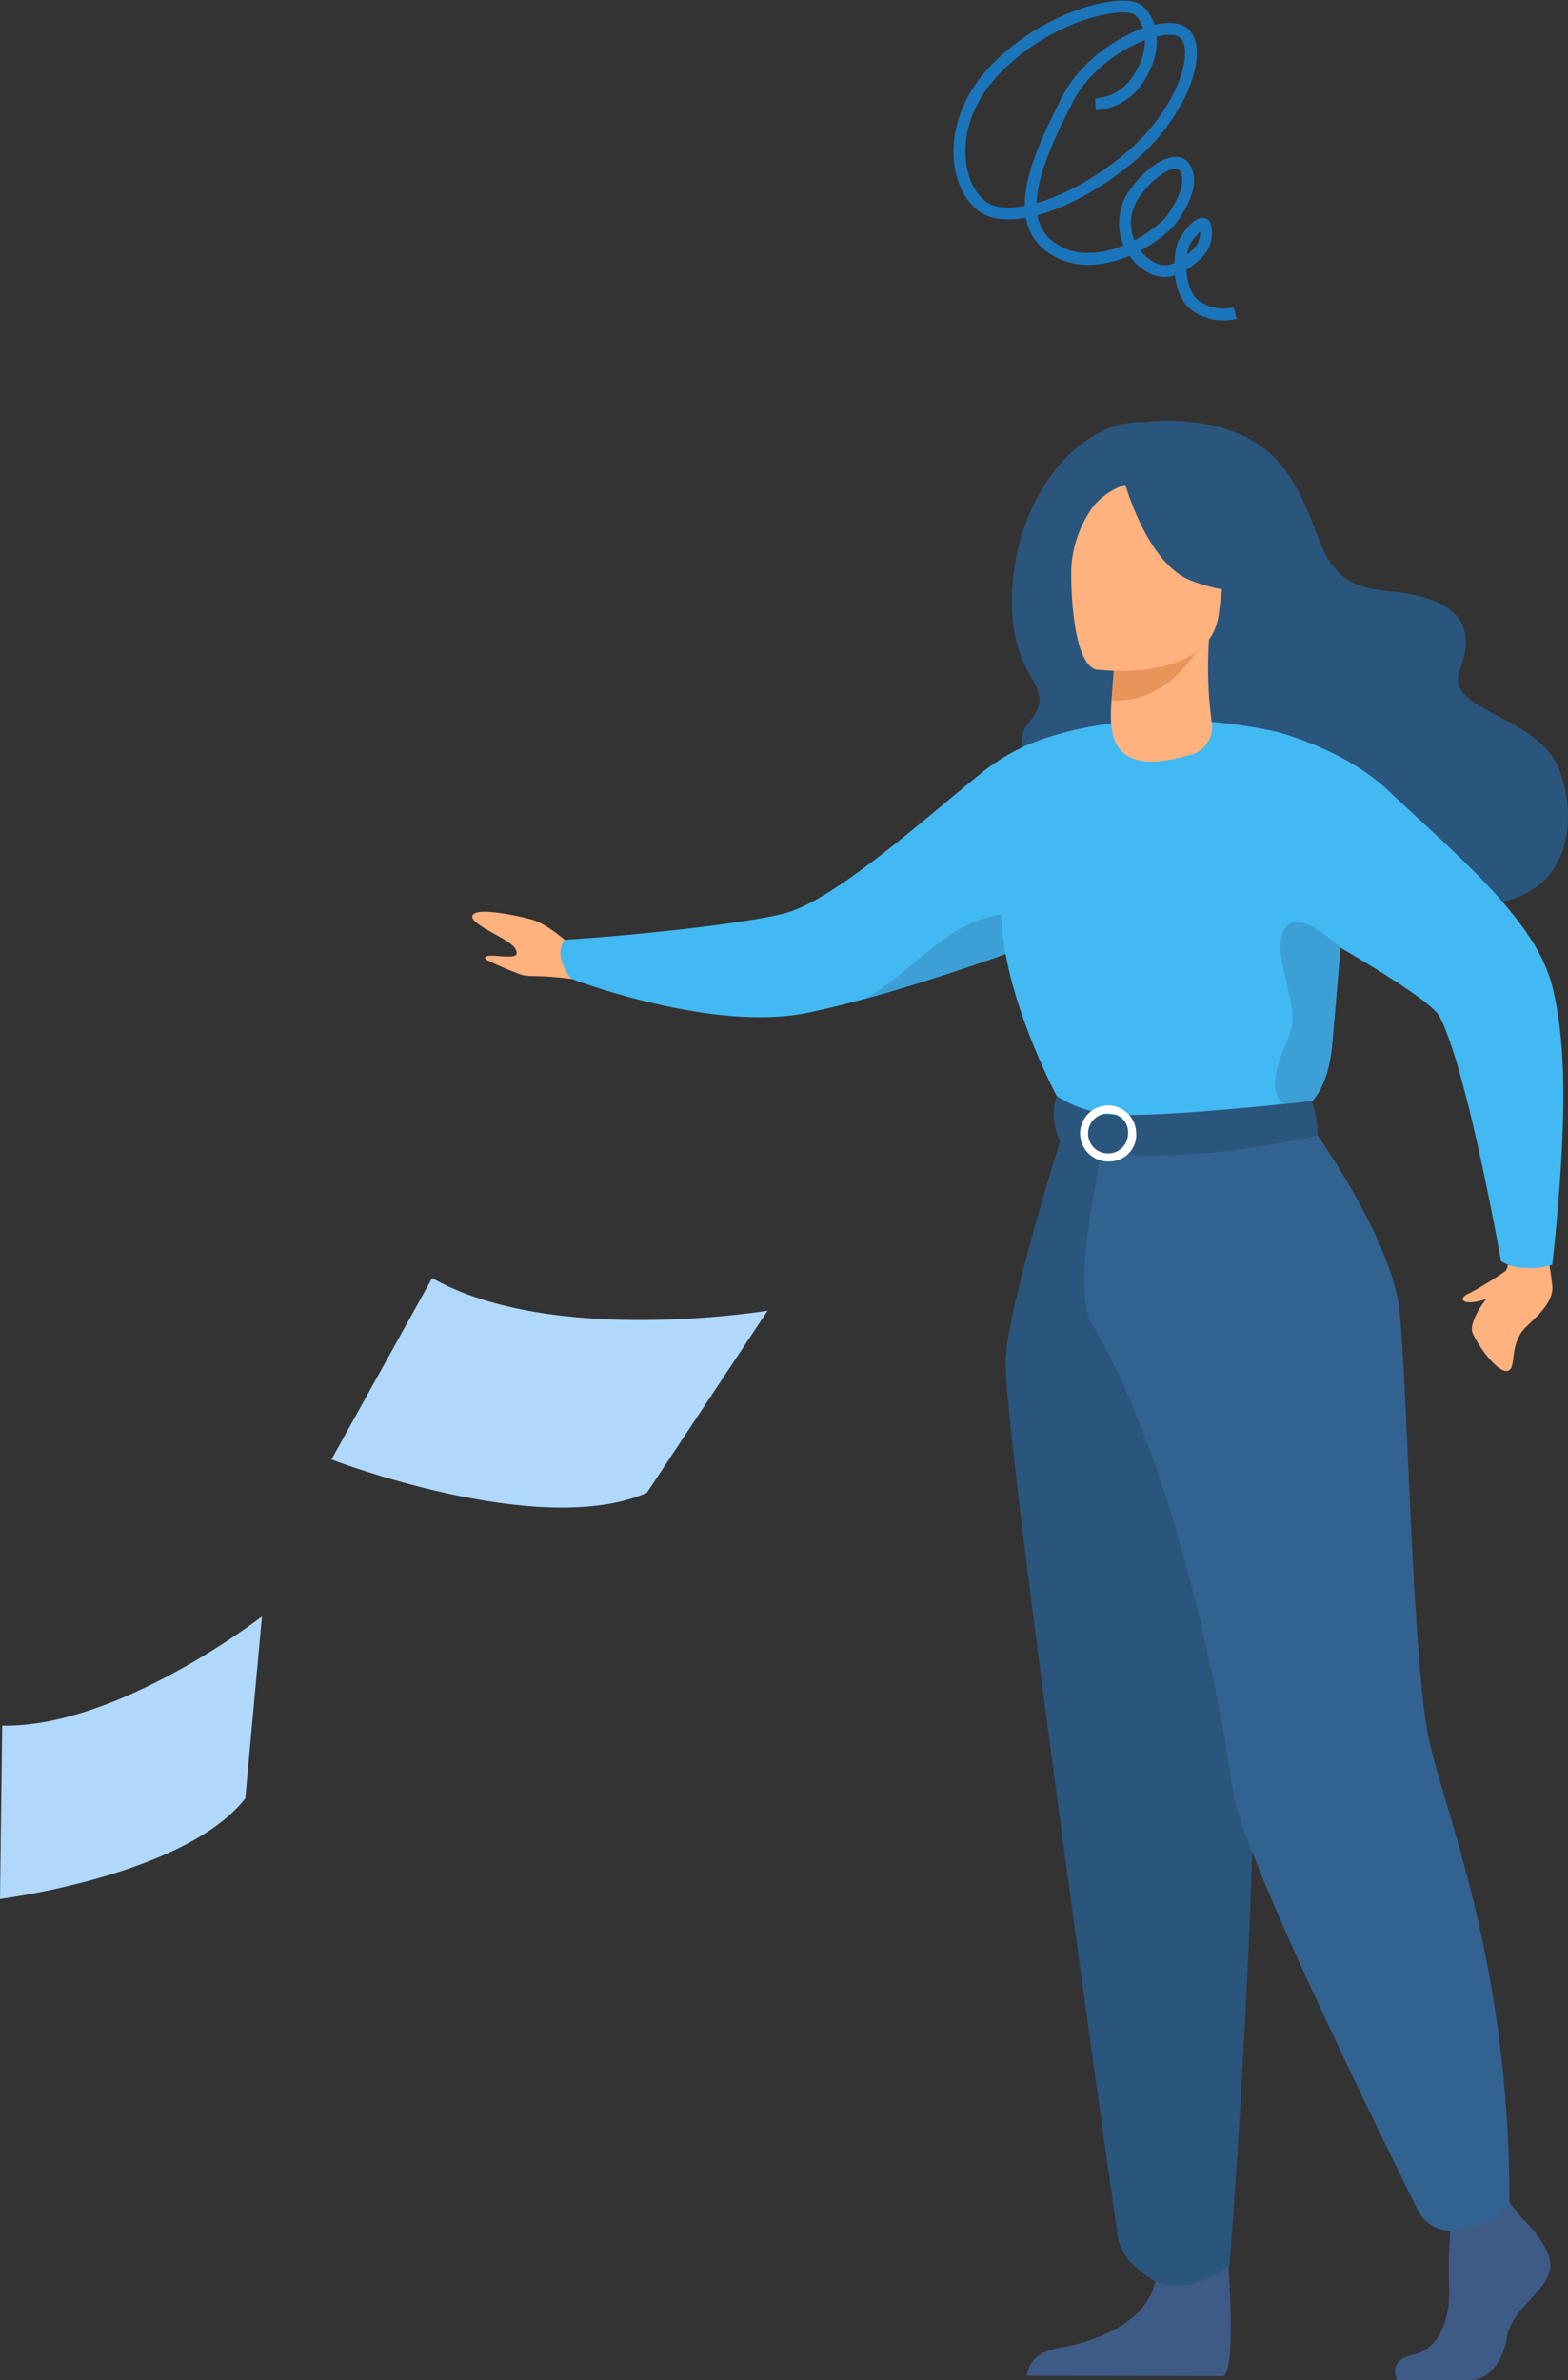 <svg xmlns="http://www.w3.org/2000/svg" xmlns:xlink="http://www.w3.org/1999/xlink" width="132.374" height="200.904" viewBox="0 0 132.374 200.904">
  <rect x="0" y="0" width="132.374" height="200.904" fill="#333333" stroke="none"/>
  <defs>
    <clipPath id="clip-path">
      <rect id="Rectangle_1882" data-name="Rectangle 1882" width="132.374" height="165.394" fill="none"/>
    </clipPath>
  </defs>
  <g id="Group_2590" data-name="Group 2590" transform="translate(-963 -582.997)">
    <path id="Path_18433" data-name="Path 18433" d="M-11463.752-10479.336a4.57,4.57,0,0,0,3.674-2.25c1.518-2.312,1.156-4.608,0-5.664s-7.717.307-12.224,5.082-3.094,10.5-.575,11.7,7.82-.795,12.169-4.516,5.988-8.913,4.461-10.329-7.662,1.212-9.865,5.562-5.034,10.069-1.258,12.586,9.022-1,10.124-2.572,1.74-3.192,1-4.294-3.1.416-4.461,2.618a4.3,4.3,0,0,0,1.518,5.767c1.629,1,3-.157,3.888-.944a2.432,2.432,0,0,0,.786-2.571c-.314-.418-1.259.628-1.73,1.47s-.677,4.191.944,5.35a4.1,4.1,0,0,0,3.35.629" transform="translate(12519.231 11071.137)" fill="none" stroke="#1b75bb" stroke-width="1"/>
    <g id="Group_2301" data-name="Group 2301" transform="translate(963 618.508)">
      <g id="Group_2300" data-name="Group 2300" clip-path="url(#clip-path)">
        <path id="Path_18182" data-name="Path 18182" d="M22.116,82.489S9.974,91.9.187,91.7L0,106.332s15.63-1.976,20.708-8.489Z" transform="translate(0 18.446)" fill="#afd8fb"/>
        <path id="Path_18183" data-name="Path 18183" d="M59.689,61.892s-18.128,3.021-28.321-2.746l-8.5,15.309s17.585,6.789,26.63,2.811Z" transform="translate(5.113 13.226)" fill="#afd8fb"/>
        <path id="Path_18184" data-name="Path 18184" d="M80.9.125s7.957-1.2,11.81,3.814,2.238,9.882,8.7,10.431,7.584,3.12,6.216,6.683,6.714,3.688,8.454,8.536.87,13.178-11.437,10.94-16.819-9.7-22.521-7.708S68.342,29.084,71.2,25.544,69.462,22.4,69.835,14.37,75.462-.062,80.9.125" transform="translate(15.611 0)" fill="#2a557d"/>
        <path id="Path_18185" data-name="Path 18185" d="M41.5,37.287s-2.211-2.319-3.968-2.773c-1.924-.5-4.638-.961-4.925-.335-.339.74,3.108,1.96,3.586,2.774s-.288.74-1.626.645-.86.335-.622.406a27.3,27.3,0,0,0,2.893,1.22,6.986,6.986,0,0,0,.881.078,25.619,25.619,0,0,1,3.781.328,3.5,3.5,0,0,0,0-2.343" transform="translate(7.286 7.575)" fill="#ffb27d"/>
        <path id="Path_18186" data-name="Path 18186" d="M38.713,40.356a4.346,4.346,0,0,0,.887,1.716s11.059,4.246,19.095,3.016c.28-.042.557-.092.827-.148,1.474-.307,3.041-.694,4.613-1.118C70.852,42,77.64,39.47,77.64,39.47s.143-.563.348-1.484c.848-3.831,2.735-13.867-.348-15.451a17.9,17.9,0,0,0-3.634,2.326c-4.562,3.675-12.258,10.622-16.432,11.687-3.847.983-14.056,1.969-18.562,2.225a2.089,2.089,0,0,0-.3,1.583" transform="translate(8.644 5.039)" fill="#42b9f3"/>
        <path id="Path_18187" data-name="Path 18187" d="M65.618,36.732c-2.445,1.954-4.045,3.536-6.141,4.531,6.718-1.82,13.506-4.35,13.506-4.35s.143-.564.346-1.484l-.718-1.438s-3.076-.393-6.993,2.741" transform="translate(13.3 7.597)" fill="#3ca0d7"/>
        <path id="Path_18188" data-name="Path 18188" d="M55.032,40.993c.279-.042.556-.092.826-.148a2.3,2.3,0,0,0-.826.148" transform="translate(12.306 9.134)" fill="#3ca0d7"/>
        <path id="Path_18189" data-name="Path 18189" d="M106.919,124.179s2.948,2.69,2.373,4.6-3.235,3.185-3.595,5.521-1.8,3.61-3.091,3.61H96.438s-.953-1.643,1.347-2.139,3.168-3.24,3.024-5.789a44.958,44.958,0,0,1,.217-5.946l4.887-1.132Z" transform="translate(21.521 27.483)" fill="#3e5b87"/>
        <path id="Path_18190" data-name="Path 18190" d="M87.651,125.055s1.06,11.394-.234,12.032l-16.559-.034s0-1.911,2.66-2.336,7.332-1.982,8.122-5.45,6.01-4.212,6.01-4.212" transform="translate(15.845 27.964)" fill="#3e5b87"/>
        <path id="Path_18191" data-name="Path 18191" d="M73.763,52.387,84.14,60.534l9.9-7.044h0l.805-.291s1.632-.811,2.118-4.669c.06-.477.405-4.552.748-8.658.37-4.433.735-8.9.735-8.9L92.129,21.6c-13.273-2.8-21.293,1.367-21.293,1.367s-.617,4.942-1.63,11.991,4.558,17.434,4.558,17.434" transform="translate(15.448 4.612)" fill="#42b9f3"/>
        <path id="Path_18192" data-name="Path 18192" d="M74.461,48.458s-4.775,14.861-5.08,19.919,9.126,71.873,9.505,74.2c.357,2.2,3.087,3.6,3.087,3.6a4.128,4.128,0,0,0,3.046.235,7.544,7.544,0,0,0,3.271-1.542S92,97.221,89.7,80.2a269.622,269.622,0,0,1-2.326-31.742Z" transform="translate(15.513 10.836)" fill="#2a557d"/>
        <path id="Path_18193" data-name="Path 18193" d="M93.471,48.1s7.282,9.771,7.961,16.377,1.066,29.806,2.512,36.245,6.76,18.831,6.76,38.916a4,4,0,0,1-2.258,1.763,18.479,18.479,0,0,1-1.986.549,3.122,3.122,0,0,1-3.492-1.657c-3.593-7.234-15.037-30.565-15.623-35.408-.416-3.427-4.029-26.111-11.912-39.42-1.892-3.2,1.161-15.9,1.161-15.9Z" transform="translate(16.73 10.755)" fill="#326290"/>
        <path id="Path_18194" data-name="Path 18194" d="M83.178,24.878a2.443,2.443,0,0,0,1.994-2.7,34.326,34.326,0,0,1-.239-7.1l-.443.037-7.457.625-.335,4.53c-.231,2.92-.037,6.477,6.479,4.6" transform="translate(17.139 3.373)" fill="#ffb27d"/>
        <path id="Path_18195" data-name="Path 18195" d="M77.023,15.736s-.092,2.314-.33,4.477c4.094.343,6.67-3.137,7.786-5.1Z" transform="translate(17.15 3.379)" fill="#e8945b"/>
        <path id="Path_18196" data-name="Path 18196" d="M76.053,20.094s9.638,1.244,10.321-4.77S88.76,5.419,82.635,4.37s-7.583,1.111-8.3,3.063-.773,12.182,1.717,12.661" transform="translate(16.527 0.916)" fill="#ffb27d"/>
        <path id="Path_18197" data-name="Path 18197" d="M77.46,3.975s1.851,7.354,5.791,8.854,5.823.609,5.823.609a11.557,11.557,0,0,1-3-7.211S79.833.841,77.46,3.975" transform="translate(17.321 0.67)" fill="#2a557d"/>
        <path id="Path_18198" data-name="Path 18198" d="M78.921,4.572a6.031,6.031,0,0,0-3.01,1.851A9.788,9.788,0,0,0,73.985,11.8s-1.454-5.02,1.09-7.481c2.7-2.611,3.846.255,3.846.255" transform="translate(16.452 0.72)" fill="#2a557d"/>
        <path id="Path_18199" data-name="Path 18199" d="M104.95,57.332s-.7,2.724-1.329,3.143-2.462,2.8-1.991,3.82c.634,1.367,2.2,3.369,2.962,3.143s.058-2.21,1.487-3.656c.722-.73,2.4-2.063,2.259-3.5s-.5-3.238-.5-3.238Z" transform="translate(22.709 12.757)" fill="#ffb27d"/>
        <path id="Path_18200" data-name="Path 18200" d="M104.578,58.629a28.436,28.436,0,0,1-3.055,1.883c-.981.437-.587.789-.083.793a3.745,3.745,0,0,0,2.114-.655c.952-.565,1.531-2.034,1.024-2.021" transform="translate(22.567 13.11)" fill="#ffb27d"/>
        <path id="Path_18201" data-name="Path 18201" d="M88.552,21.418s5.768,1.392,9.555,4.951c5.959,5.6,12.54,11,13.923,16.615,1.148,4.65,1.319,11.077,0,23.465a5.921,5.921,0,0,1-2.343.264,3.607,3.607,0,0,1-1.99-.559s-2.86-16.209-5.192-20.646c-1.188-2.261-17.435-10.855-17.435-10.855Z" transform="translate(19.023 4.789)" fill="#42b9f3"/>
        <path id="Path_18202" data-name="Path 18202" d="M89.82,50.367h0l.806-.291s1.631-.811,2.118-4.669c.06-.477.405-4.552.748-8.658,0,0-3.659-3.643-4.777-1.466s1.465,6.277.516,8.7-2.594,5.676.587,6.384" transform="translate(19.668 7.735)" fill="#3ca0d7"/>
        <path id="Path_18203" data-name="Path 18203" d="M72.957,46.583a10.008,10.008,0,0,0,5.724,1.593c4.548.092,15.816-1.16,15.816-1.16a9.338,9.338,0,0,1,.481,2.877s-13.763,3.471-21.738.507a5.038,5.038,0,0,1-.284-3.816" transform="translate(16.254 10.417)" fill="#2a557d"/>
        <path id="Path_18204" data-name="Path 18204" d="M77.073,51.946A2.367,2.367,0,1,1,79.148,49.6a2.228,2.228,0,0,1-2.075,2.349m0-4.01a1.688,1.688,0,1,0,1.388,1.66,1.545,1.545,0,0,0-1.388-1.66" transform="translate(16.771 10.566)" fill="#fff"/>
      </g>
    </g>
  </g>
</svg>
